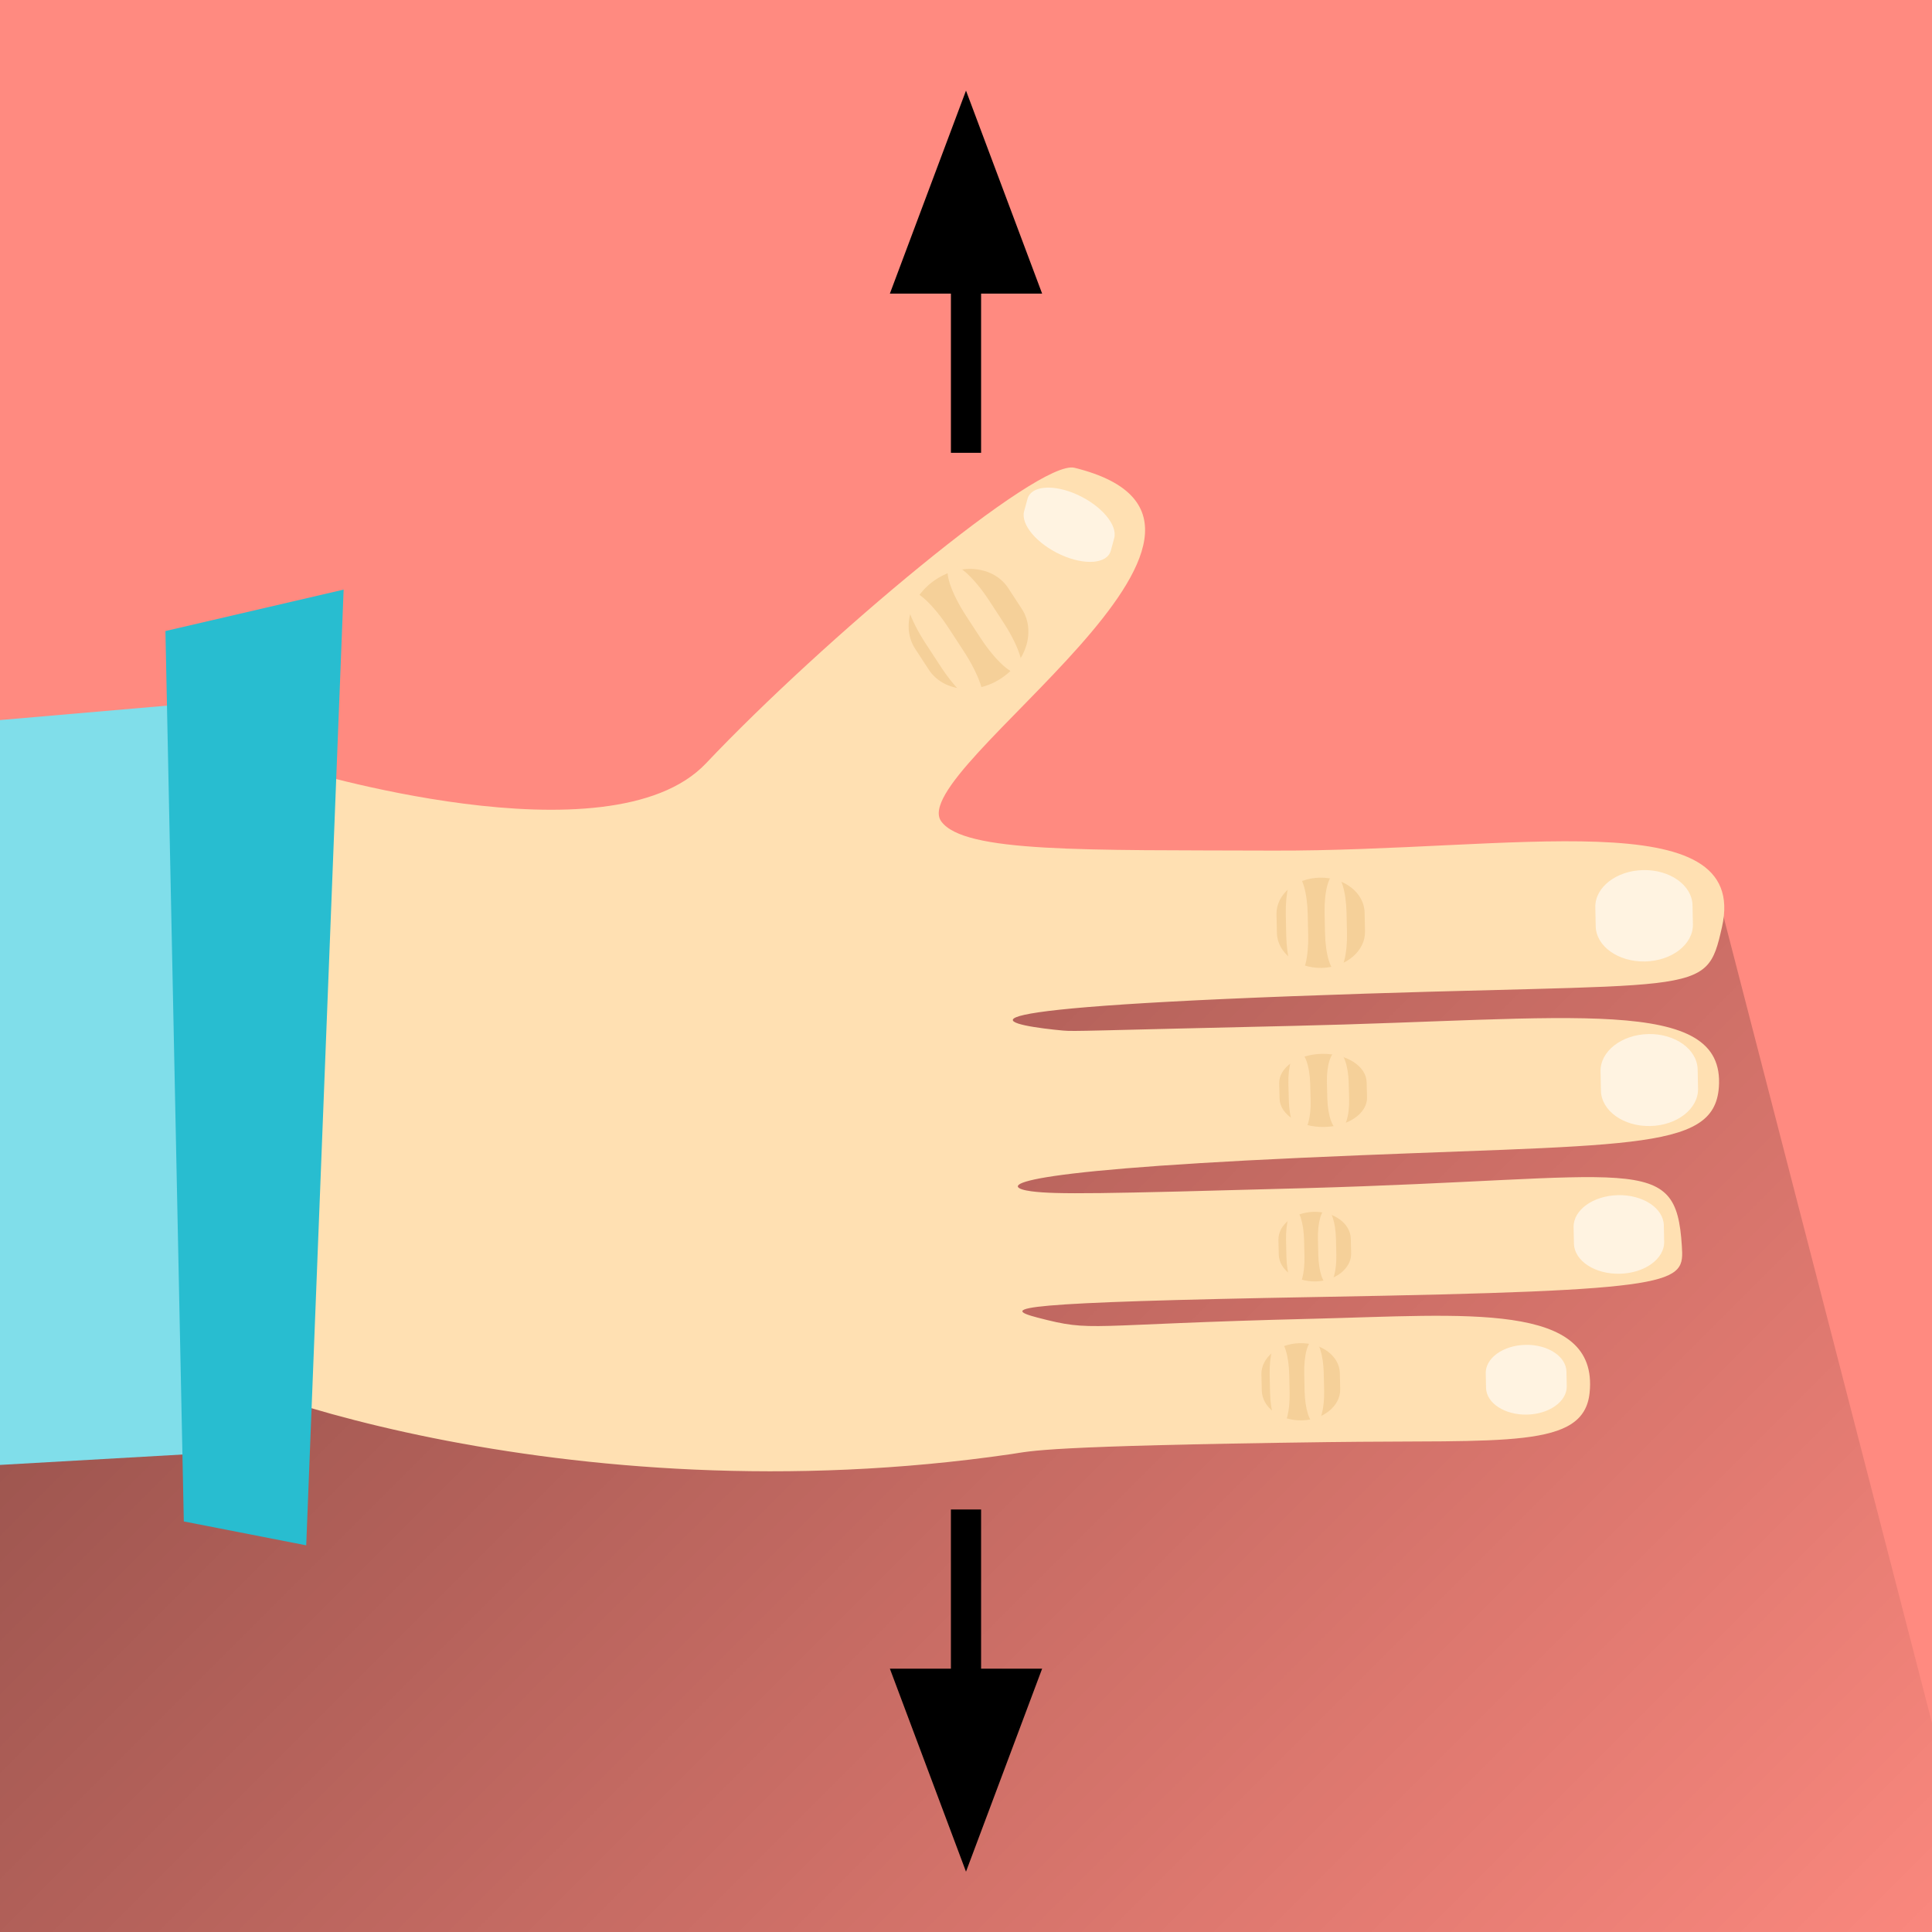 <?xml version="1.0" encoding="UTF-8"?>
<!DOCTYPE svg PUBLIC "-//W3C//DTD SVG 1.1//EN" "http://www.w3.org/Graphics/SVG/1.1/DTD/svg11.dtd">
<svg version="1.1" xmlns="http://www.w3.org/2000/svg" xmlns:xlink="http://www.w3.org/1999/xlink" x="0" y="0" width="128" height="128" viewBox="0, 0, 128, 128">
  <defs>
    <linearGradient id="Gradient_1" gradientUnits="userSpaceOnUse" x1="31.494" y1="27.299" x2="187.552" y2="27.299" gradientTransform="matrix(0.707, 0.707, -0.707, 0.707, 0, 0)">
      <stop offset="0" stop-color="#000000" stop-opacity="0.495"/>
      <stop offset="1" stop-color="#000000" stop-opacity="0"/>
    </linearGradient>
  </defs>
  <g id="Layer_1">
    <path d="M0,0 L128,0 L128,128 L0,128 z" fill="#FF8A80"/>
    <path d="M113.951,59.811 L132.744,132.495 L-1.454,129.9 L-16.177,60.717 L113.951,59.811 z" fill="url(#Gradient_1)"/>
    <path d="M-0.719,52.485 L19.534,50.866 C19.534,50.866 40.391,57.317 46.772,50.575 C54.466,42.446 68.801,30.402 71.189,30.992 C86.252,34.715 59.883,51.014 62.361,54.42 C63.883,56.511 71.839,56.307 84.33,56.354 C100.16,56.413 115.973,53.053 114.085,61.422 C112.999,66.24 112.96,64.972 85.621,66.001 C60.165,66.958 67.362,67.993 70.417,68.276 C71.184,68.347 72.022,68.275 85.724,67.966 C104.137,67.55 114.327,65.896 113.879,72.036 C113.56,76.401 107.747,75.728 86.245,76.706 C65.854,77.634 66.351,78.671 68.348,78.929 C69.993,79.141 72.872,79.095 86.345,78.722 C108.586,78.107 111.034,76.254 111.427,82.55 C111.583,85.041 111.543,85.502 87.519,85.925 C67.11,86.285 66.223,86.639 68.731,87.292 C72.527,88.281 71.621,87.745 87.024,87.37 C97.063,87.126 105.939,86.203 105.316,92.274 C104.933,96.015 99.79,95.388 87.958,95.543 C68.991,95.793 68.404,96.132 67.007,96.336 C37.361,100.665 12.841,91.413 12.028,89.639 C-3.623,55.499 -2.363,66.983 -2.363,66.983 L-0.719,52.485 z" fill="#FFE0B2"/>
    <path d="M12.887,46.594 L12.411,96.347 L-4.967,97.338 L-1.495,47.835 L12.887,46.594 z" fill="#80DEEA"/>
    <path d="M22.766,39.064 L20.288,102.382 L12.178,100.799 L10.96,41.808 L22.766,39.064 z" fill="#28BDD0"/>
    <path d="M112.133,59.975 L112.159,61.236 C112.186,62.56 110.767,63.662 108.989,63.699 L108.989,63.699 C107.211,63.736 105.748,62.693 105.72,61.369 L105.694,60.108 C105.667,58.785 107.086,57.683 108.864,57.646 L108.864,57.646 C110.642,57.609 112.106,58.652 112.133,59.975 z" fill="#FFFAF4" fill-opacity="0.714"/>
    <path d="M73.819,35.655 L73.594,36.484 C73.357,37.355 71.879,37.477 70.293,36.758 L70.293,36.758 C68.707,36.038 67.613,34.749 67.85,33.878 L68.076,33.048 C68.312,32.178 69.79,32.055 71.376,32.775 L71.376,32.775 C72.962,33.495 74.056,34.784 73.819,35.655 z" fill="#FFFAF4" fill-opacity="0.714"/>
    <path d="M66.802,38.97 L67.696,40.34 C68.634,41.778 68.014,43.844 66.312,44.954 L66.312,44.954 C64.609,46.065 62.469,45.8 61.531,44.362 L60.637,42.992 C59.699,41.555 60.319,39.489 62.022,38.378 L62.022,38.378 C63.724,37.267 65.865,37.533 66.802,38.97 z" fill="#F5D099"/>
    <path d="M65.531,39.784 L66.494,41.26 C67.505,42.809 67.98,44.29 67.556,44.566 L67.556,44.566 C67.132,44.843 65.969,43.811 64.958,42.262 L63.995,40.786 C62.984,39.236 62.509,37.756 62.933,37.479 L62.933,37.479 C63.357,37.203 64.52,38.234 65.531,39.784 z" fill="#FFE0B2"/>
    <path d="M62.853,41.616 L63.851,43.145 C64.898,44.75 65.403,46.275 64.979,46.552 L64.979,46.552 C64.554,46.829 63.362,45.752 62.315,44.147 L61.317,42.618 C60.27,41.013 59.766,39.488 60.19,39.211 L60.19,39.211 C60.614,38.934 61.807,40.011 62.853,41.616 z" fill="#FFE0B2"/>
    <path d="M111.889,76.815" fill="#FFE0B2"/>
    <path d="M113.712,75.221" fill="#FFE0B2"/>
    <path d="M71.559,81.096" fill="#FFE0B2"/>
    <path d="M112.474,70.854 L112.5,72.124 C112.527,73.456 111.109,74.565 109.333,74.602 L109.333,74.602 C107.556,74.639 106.093,73.589 106.066,72.257 L106.04,70.987 C106.012,69.655 107.43,68.546 109.207,68.509 L109.207,68.509 C110.984,68.472 112.446,69.522 112.474,70.854 z" fill="#FFFAF4" fill-opacity="0.714"/>
    <path d="M110.233,81.182 L110.255,82.266 C110.279,83.404 108.959,84.355 107.309,84.389 L107.309,84.389 C105.658,84.423 104.301,83.528 104.277,82.39 L104.255,81.305 C104.231,80.167 105.55,79.217 107.201,79.182 L107.201,79.182 C108.852,79.148 110.209,80.043 110.233,81.182 z" fill="#FFFAF4" fill-opacity="0.714"/>
    <path d="M103.781,90.874 L103.801,91.837 C103.822,92.847 102.642,93.691 101.165,93.721 L101.165,93.721 C99.689,93.752 98.475,92.958 98.454,91.947 L98.434,90.984 C98.414,89.974 99.594,89.13 101.07,89.1 L101.07,89.1 C102.546,89.069 103.76,89.864 103.781,90.874 z" fill="#FFFAF4" fill-opacity="0.714"/>
    <g>
      <path d="M90.543,71.69 L90.57,72.7 C90.598,73.759 89.323,74.639 87.723,74.665 L87.723,74.665 C86.123,74.691 84.803,73.853 84.775,72.794 L84.749,71.784 C84.721,70.725 85.995,69.845 87.595,69.819 L87.595,69.819 C89.195,69.793 90.515,70.631 90.543,71.69 z" fill="#F5D099"/>
      <path d="M89.355,71.701 L89.384,72.789 C89.414,73.931 89.115,74.862 88.716,74.868 L88.716,74.868 C88.317,74.875 87.97,73.954 87.94,72.813 L87.911,71.724 C87.881,70.583 88.18,69.652 88.579,69.645 L88.579,69.645 C88.977,69.639 89.325,70.559 89.355,71.701 z" fill="#FFE0B2"/>
      <path d="M86.803,71.787 L86.832,72.914 C86.864,74.096 86.566,75.06 86.167,75.067 L86.167,75.067 C85.768,75.073 85.42,74.12 85.389,72.937 L85.359,71.81 C85.328,70.627 85.626,69.663 86.024,69.657 L86.024,69.657 C86.423,69.65 86.772,70.604 86.803,71.787 z" fill="#FFE0B2"/>
    </g>
    <g>
      <path d="M90.409,60.455 L90.436,61.701 C90.464,63.008 89.18,64.094 87.568,64.126 L87.568,64.126 C85.956,64.158 84.627,63.124 84.599,61.817 L84.572,60.571 C84.544,59.264 85.828,58.179 87.44,58.147 L87.44,58.147 C89.051,58.115 90.381,59.148 90.409,60.455 z" fill="#F5D099"/>
      <path d="M89.212,60.469 L89.241,61.811 C89.271,63.22 88.97,64.368 88.569,64.376 L88.569,64.376 C88.167,64.384 87.817,63.249 87.787,61.84 L87.758,60.498 C87.727,59.089 88.028,57.941 88.43,57.933 L88.43,57.933 C88.832,57.925 89.182,59.06 89.212,60.469 z" fill="#FFE0B2"/>
      <path d="M86.641,60.574 L86.671,61.965 C86.703,63.424 86.402,64.613 86.001,64.621 L86.001,64.621 C85.599,64.629 85.248,63.453 85.217,61.994 L85.187,60.603 C85.155,59.144 85.456,57.955 85.857,57.947 L85.857,57.947 C86.259,57.939 86.61,59.115 86.641,60.574 z" fill="#FFE0B2"/>
    </g>
    <g>
      <path d="M89.494,82.067 L89.517,83.028 C89.54,84.036 88.485,84.873 87.161,84.898 L87.161,84.898 C85.836,84.923 84.744,84.126 84.721,83.117 L84.699,82.157 C84.676,81.149 85.731,80.311 87.055,80.287 L87.055,80.287 C88.379,80.262 89.471,81.059 89.494,82.067 z" fill="#F5D099"/>
      <path d="M88.511,82.078 L88.535,83.113 C88.56,84.2 88.312,85.085 87.983,85.091 L87.983,85.091 C87.653,85.097 87.365,84.222 87.34,83.135 L87.316,82.1 C87.291,81.014 87.539,80.128 87.869,80.122 L87.869,80.122 C88.199,80.116 88.486,80.991 88.511,82.078 z" fill="#FFE0B2"/>
      <path d="M86.399,82.159 L86.424,83.232 C86.449,84.357 86.203,85.274 85.873,85.28 L85.873,85.28 C85.543,85.286 85.255,84.379 85.229,83.254 L85.204,82.182 C85.178,81.056 85.425,80.139 85.755,80.133 L85.755,80.133 C86.085,80.127 86.373,81.034 86.399,82.159 z" fill="#FFE0B2"/>
    </g>
    <g>
      <path d="M88.768,90.963 L88.792,92.029 C88.817,93.147 87.674,94.076 86.239,94.103 L86.239,94.103 C84.804,94.13 83.621,93.246 83.596,92.128 L83.572,91.062 C83.547,89.944 84.69,89.015 86.125,88.988 L86.125,88.988 C87.559,88.96 88.743,89.845 88.768,90.963 z" fill="#F5D099"/>
      <path d="M87.702,90.974 L87.728,92.123 C87.755,93.328 87.487,94.31 87.13,94.317 L87.13,94.317 C86.772,94.324 86.46,93.353 86.433,92.148 L86.408,90.999 C86.381,89.794 86.649,88.812 87.006,88.805 L87.006,88.805 C87.364,88.798 87.675,89.769 87.702,90.974 z" fill="#FFE0B2"/>
      <path d="M85.414,91.065 L85.441,92.254 C85.468,93.503 85.201,94.52 84.844,94.527 L84.844,94.527 C84.486,94.534 84.174,93.527 84.146,92.279 L84.119,91.09 C84.091,89.841 84.358,88.824 84.716,88.817 L84.716,88.817 C85.073,88.81 85.386,89.817 85.414,91.065 z" fill="#FFE0B2"/>
    </g>
    <g>
      <path d="M64,111.555 L64,100.006" fill-opacity="0" stroke="#000000" stroke-width="2" stroke-linejoin="round"/>
      <path d="M60.4,111.555 L64,121.155 L67.6,111.555 z" fill="#000000" fill-opacity="1" stroke="#000000" stroke-width="2" stroke-opacity="1"/>
    </g>
    <g>
      <path d="M64,18.451 L64,30" fill-opacity="0" stroke="#000000" stroke-width="2" stroke-linejoin="round"/>
      <path d="M67.6,18.451 L64,8.851 L60.4,18.451 z" fill="#000000" fill-opacity="1" stroke="#000000" stroke-width="2" stroke-opacity="1"/>
    </g>
  </g>
</svg>
